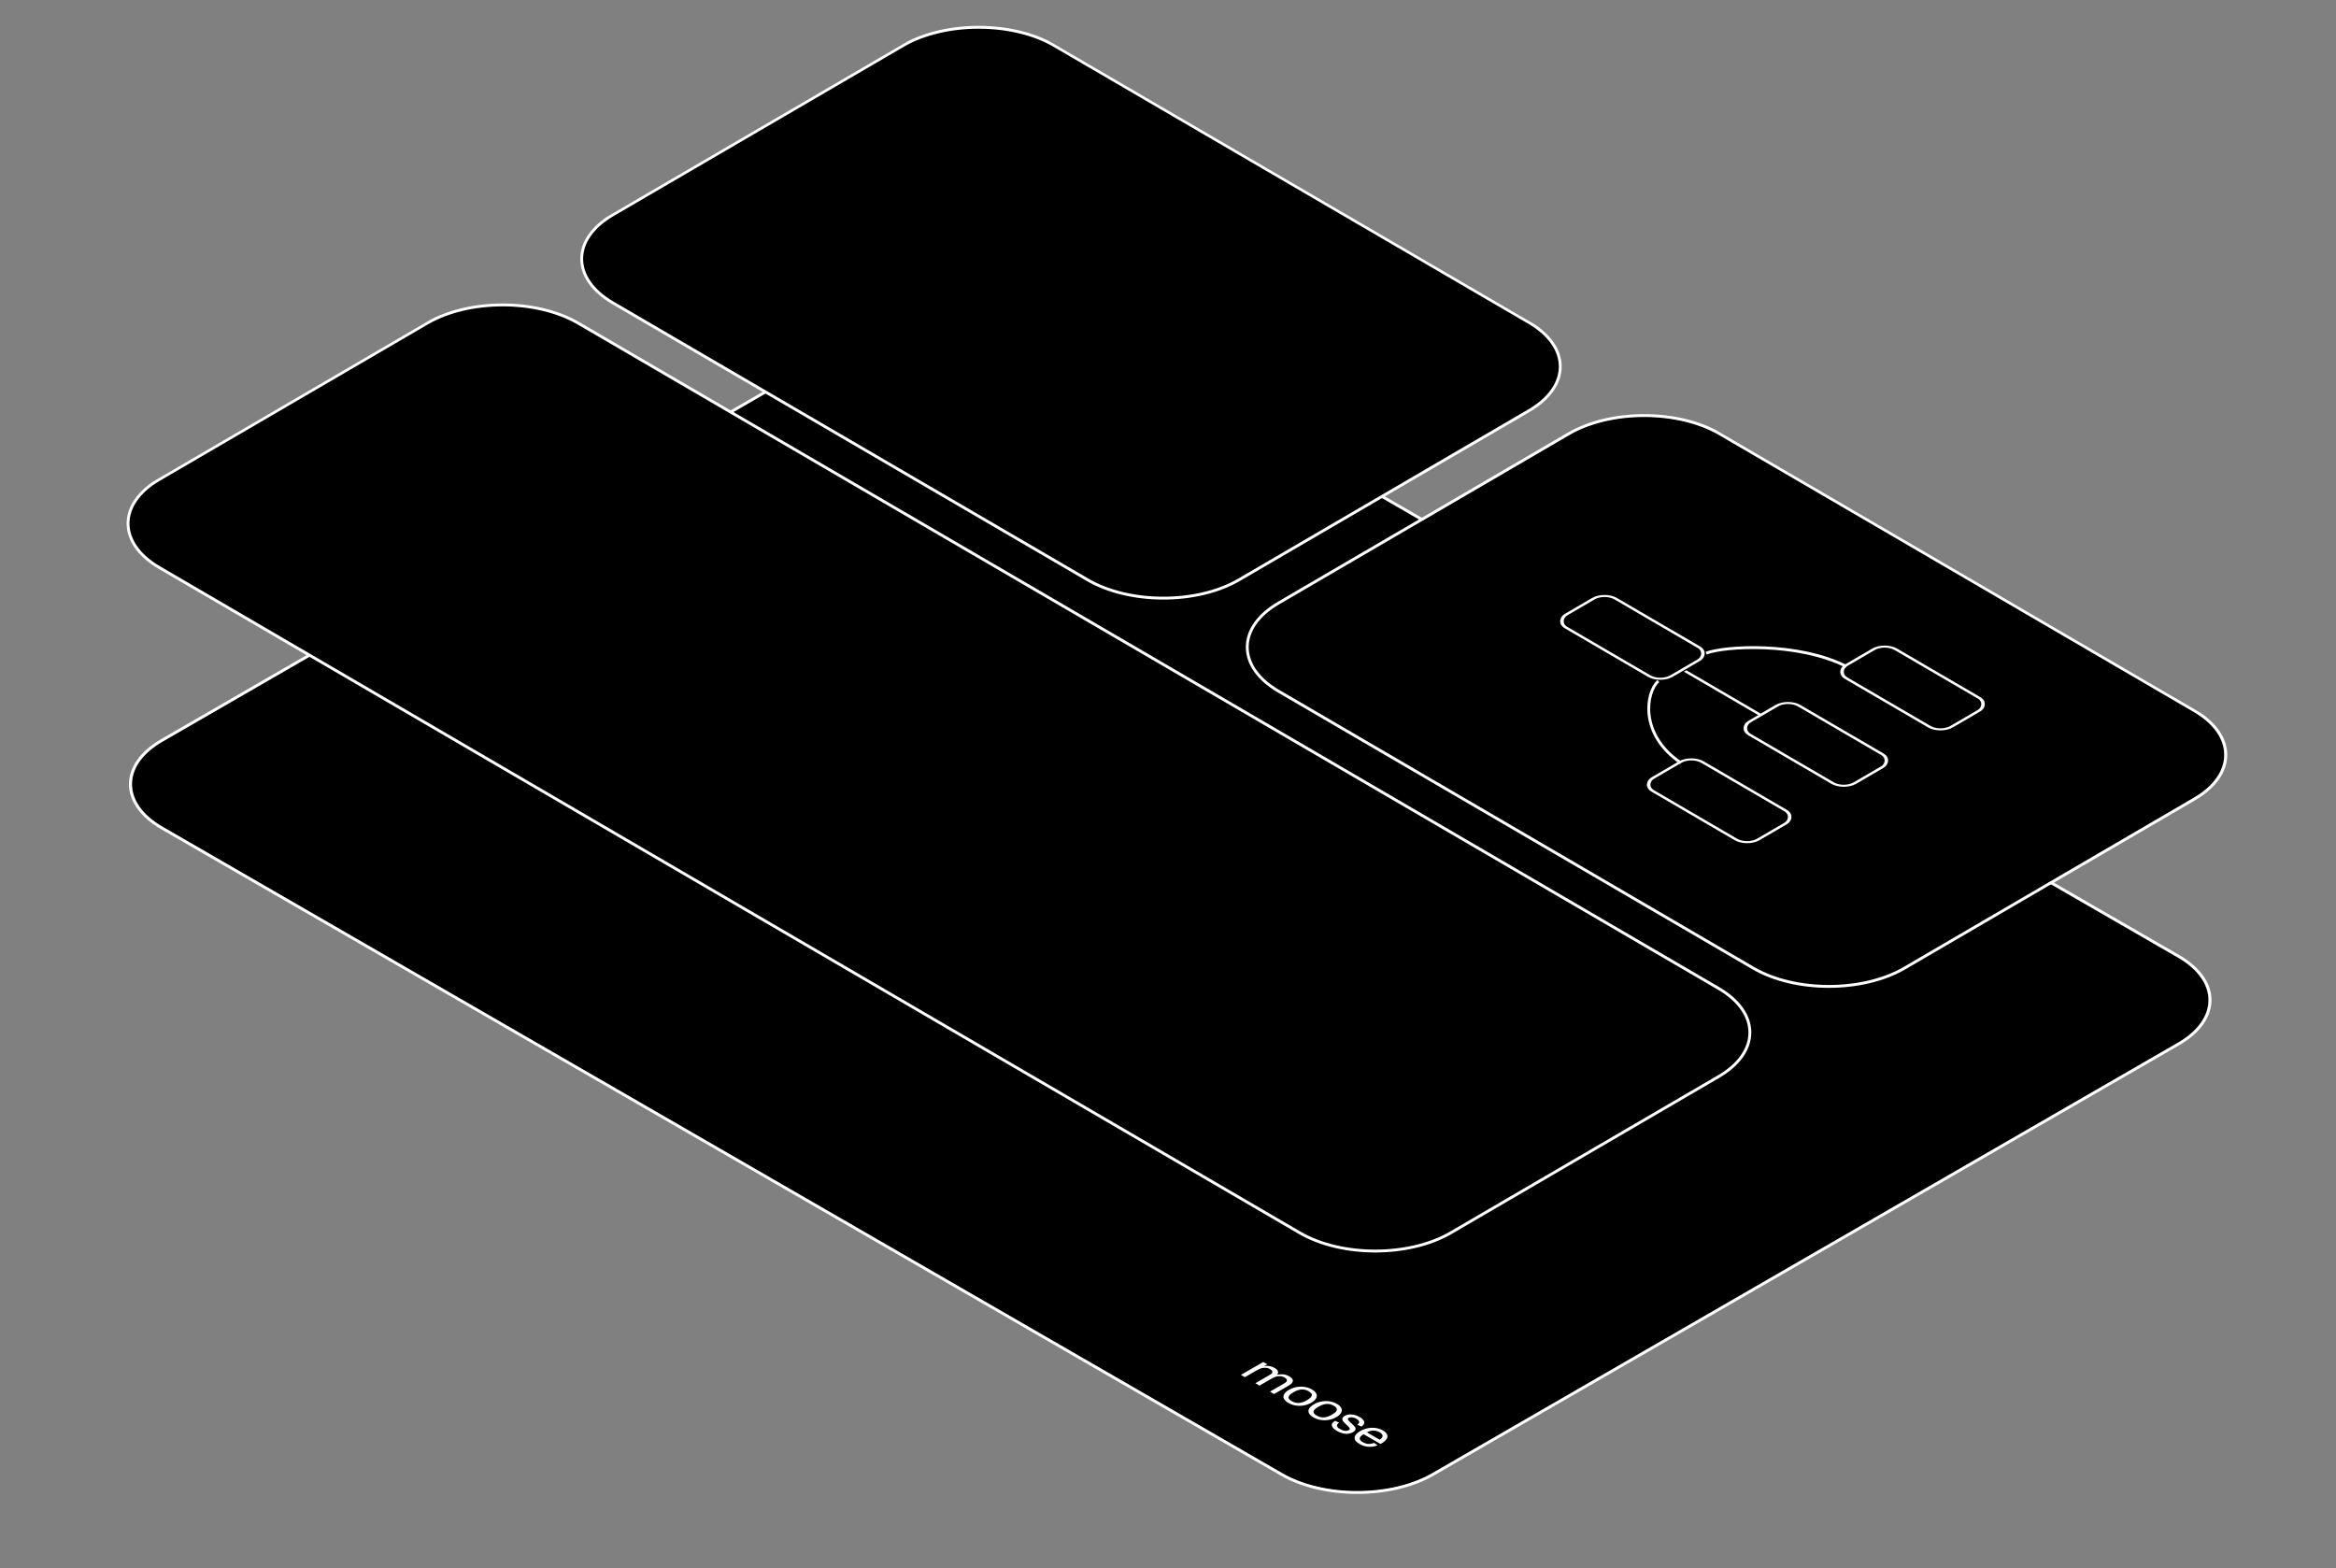 <svg width="1628" height="1093" viewBox="0 0 1628 1093" fill="none" xmlns="http://www.w3.org/2000/svg">
<rect x="0" y="0" width="1628" height="1093" fill="#808080" stroke="none"/>
<g clip-path="url(#clip0_1_1276)">
<g clip-path="url(#clip1_1_1276)">
<path d="M633.252 216.496C661.95 199.929 708.479 199.929 737.178 216.496L1517.48 666.967C1546.18 683.534 1546.18 710.395 1517.48 726.963L997.857 1026.94C969.159 1043.51 922.63 1043.51 893.932 1026.94L113.626 576.473C84.927 559.905 84.927 533.044 113.626 516.477L633.252 216.496Z" fill="black"/>
<rect width="188.2" height="42" transform="matrix(0.866 0.5 -0.866 0.5 156.928 531.476)" fill="black"/>
<rect width="188.2" height="42" transform="matrix(0.866 0.5 -0.866 0.5 319.917 625.569)" fill="black"/>
<rect width="188.2" height="42" transform="matrix(0.866 0.5 -0.866 0.5 482.907 719.663)" fill="black"/>
<rect width="188.2" height="42" transform="matrix(0.866 0.5 -0.866 0.5 645.896 813.757)" fill="black"/>
<g clip-path="url(#clip2_1_1276)">
<rect width="188.2" height="70" transform="matrix(0.866 0.5 -0.866 0.5 833.135 893.852)" fill="black"/>
<g clip-path="url(#clip3_1_1276)">
<rect width="188.2" height="50" transform="matrix(0.866 0.5 -0.866 0.5 824.475 898.852)" fill="black"/>
<path d="M864.816 958.139L880.405 949.139L883.18 950.741L879.501 952.865L880.062 952.325C880.582 952.145 881.101 952.013 881.621 951.929C882.141 951.845 882.775 951.827 883.523 951.875C884.292 951.911 885.071 952.037 885.861 952.253C886.693 952.469 887.524 952.817 888.355 953.297C889.748 954.101 890.527 954.983 890.694 955.943C890.86 956.903 890.423 957.839 889.384 958.75L888.823 958.462C889.654 958.175 890.444 957.971 891.193 957.851C891.941 957.731 892.762 957.689 893.656 957.725C894.466 957.761 895.256 957.881 896.025 958.085C896.794 958.289 897.615 958.642 898.488 959.146C899.652 959.818 900.411 960.508 900.764 961.216C901.138 961.936 901.097 962.668 900.639 963.412C900.182 964.156 899.309 964.9 898.02 965.644L887.919 971.476L885.051 969.82L894.217 964.528C895.173 963.976 895.859 963.52 896.274 963.16C896.711 962.788 896.919 962.368 896.898 961.9C896.898 961.468 896.721 961.09 896.368 960.766C896.015 960.442 895.609 960.148 895.152 959.884C894.238 959.356 893.188 959.074 892.003 959.038C891.151 959.026 890.278 959.122 889.384 959.326C888.511 959.542 887.503 959.98 886.36 960.64L877.755 965.608L874.887 963.952L884.053 958.66L884.178 958.588C885.071 958.073 885.726 957.635 886.142 957.275C886.578 956.903 886.776 956.489 886.734 956.033C886.734 955.601 886.557 955.223 886.204 954.899C885.851 954.575 885.445 954.281 884.988 954.017C884.531 953.753 884.032 953.549 883.492 953.405C882.951 953.261 882.4 953.183 881.839 953.171C880.987 953.159 880.114 953.255 879.22 953.459C878.347 953.675 877.339 954.113 876.196 954.773L867.591 959.74L864.816 958.139ZM897.994 977.724C896.394 976.8 895.323 975.81 894.783 974.754C894.284 973.698 894.336 972.637 894.939 971.569C895.542 970.501 896.685 969.481 898.368 968.509C899.948 967.597 901.663 966.967 903.513 966.619C905.404 966.271 907.275 966.235 909.125 966.511C911.016 966.787 912.752 967.381 914.331 968.293C915.89 969.193 916.898 970.183 917.356 971.263C917.854 972.343 917.792 973.422 917.169 974.502C916.566 975.594 915.485 976.59 913.926 977.49C912.305 978.426 910.549 979.068 908.657 979.416C906.786 979.752 904.916 979.776 903.045 979.488C901.216 979.2 899.532 978.612 897.994 977.724ZM900.208 976.446C901.746 977.334 903.336 977.748 904.978 977.688C905.913 977.652 906.87 977.472 907.846 977.148C908.844 976.812 909.863 976.344 910.902 975.744C913.064 974.496 914.186 973.344 914.269 972.289C914.331 971.341 913.614 970.435 912.118 969.571C911.349 969.127 910.58 968.803 909.811 968.599C909.062 968.383 908.304 968.281 907.535 968.293C906.558 968.305 905.55 968.479 904.51 968.815C903.513 969.151 902.474 969.631 901.393 970.255C900.312 970.879 899.47 971.485 898.867 972.073C898.306 972.661 898.015 973.236 897.994 973.8C897.953 974.688 898.691 975.57 900.208 976.446ZM915.432 987.791C913.831 986.867 912.761 985.877 912.22 984.821C911.721 983.765 911.773 982.703 912.376 981.635C912.979 980.567 914.122 979.547 915.806 978.575C917.385 977.663 919.1 977.033 920.95 976.685C922.842 976.337 924.712 976.301 926.562 976.577C928.453 976.853 930.189 977.447 931.769 978.359C933.328 979.259 934.336 980.249 934.793 981.329C935.292 982.409 935.229 983.489 934.606 984.569C934.003 985.661 932.922 986.657 931.363 987.557C929.742 988.493 927.986 989.135 926.094 989.483C924.224 989.819 922.353 989.843 920.482 989.555C918.653 989.267 916.97 988.679 915.432 987.791ZM917.645 986.513C919.183 987.401 920.773 987.815 922.415 987.755C923.351 987.719 924.307 987.539 925.284 987.215C926.281 986.879 927.3 986.411 928.339 985.811C930.501 984.563 931.623 983.411 931.706 982.355C931.769 981.407 931.052 980.501 929.555 979.637C928.786 979.193 928.017 978.869 927.248 978.665C926.5 978.449 925.741 978.347 924.972 978.359C923.995 978.371 922.987 978.545 921.948 978.881C920.95 979.217 919.911 979.697 918.83 980.321C917.749 980.945 916.907 981.551 916.305 982.139C915.743 982.727 915.452 983.303 915.432 983.867C915.39 984.755 916.128 985.637 917.645 986.513ZM931.622 997.137C929.73 996.045 928.608 994.869 928.255 993.61C927.901 992.35 928.65 991.198 930.499 990.154L933.305 991.486C932.204 992.098 931.695 992.8 931.778 993.592C931.882 994.372 932.547 995.115 933.773 995.823C935.041 996.555 936.205 996.987 937.265 997.119C938.346 997.239 939.302 997.059 940.133 996.579C940.57 996.327 940.757 996.015 940.694 995.643C940.653 995.283 940.445 994.911 940.071 994.528C939.738 994.144 939.26 993.664 938.637 993.088C938.47 992.944 938.304 992.8 938.138 992.656C937.992 992.5 937.837 992.35 937.67 992.206C936.86 991.426 936.257 990.754 935.862 990.19C935.509 989.626 935.394 989.044 935.519 988.444C935.644 987.844 936.184 987.268 937.14 986.716C938.159 986.128 939.281 985.792 940.507 985.708C941.755 985.636 942.97 985.762 944.155 986.086C945.382 986.41 946.483 986.854 947.46 987.418C949.268 988.462 950.36 989.56 950.734 990.712C951.108 991.864 950.484 993.004 948.863 994.132L945.839 992.854C946.899 992.218 947.367 991.54 947.242 990.82C947.117 990.1 946.442 989.386 945.215 988.678C944.384 988.198 943.459 987.892 942.44 987.76C941.443 987.616 940.611 987.736 939.946 988.12C939.343 988.468 939.188 988.894 939.479 989.398C939.77 989.902 940.341 990.556 941.193 991.36C941.214 991.396 941.256 991.432 941.318 991.468C941.38 991.504 941.422 991.54 941.443 991.576C941.484 991.624 941.516 991.666 941.536 991.702C941.599 991.738 941.661 991.774 941.723 991.81C942.783 992.734 943.563 993.508 944.062 994.132C944.581 994.743 944.8 995.385 944.716 996.057C944.633 996.729 944.041 997.383 942.939 998.019C941.193 999.027 939.323 999.399 937.327 999.135C935.353 998.859 933.451 998.193 931.622 997.137ZM947.438 1006.27C946.233 1005.57 945.349 1004.85 944.788 1004.09C944.227 1003.33 943.998 1002.54 944.102 1001.71C944.185 1000.92 944.56 1000.15 945.225 999.411C945.911 998.655 946.877 997.917 948.124 997.197C949.288 996.525 950.525 996.003 951.834 995.631C953.165 995.247 954.516 995.031 955.887 994.983C957.342 994.935 958.735 995.067 960.065 995.379C961.396 995.691 962.622 996.171 963.744 996.819C965.012 997.551 965.916 998.385 966.457 999.321C967.018 1000.24 967.111 1001.17 966.737 1002.11C966.467 1002.82 965.916 1003.54 965.085 1004.29C964.274 1005.02 963.287 1005.69 962.123 1006.29L950.307 999.465C948.623 1000.48 947.729 1001.44 947.625 1002.34C947.521 1003.24 948.197 1004.11 949.652 1004.95C950.982 1005.72 952.292 1006.15 953.58 1006.25C954.89 1006.33 956.23 1006.09 957.602 1005.51L960.096 1007.2C957.956 1008.06 955.804 1008.4 953.643 1008.23C951.502 1008.07 949.434 1007.42 947.438 1006.27ZM952.52 998.223L952.209 997.935L961.718 1003.42L961.437 1003.37C961.874 1003.12 962.279 1002.79 962.653 1002.38C963.069 1001.97 963.339 1001.59 963.464 1001.23C963.651 1000.66 963.578 1000.13 963.245 999.627C962.934 999.135 962.352 998.643 961.499 998.151C960.647 997.659 959.743 997.317 958.787 997.125C957.852 996.921 956.968 996.879 956.137 996.999C954.931 997.167 953.799 997.533 952.739 998.097L952.52 998.223Z" fill="white"/>
</g>
</g>
</g>
<path d="M738.044 215.996C708.867 199.153 661.563 199.153 632.386 215.996L112.76 515.977C83.583 532.82 83.583 560.129 112.76 576.973L893.065 1027.44C922.242 1044.29 969.546 1044.29 998.723 1027.44L1518.35 727.463C1547.53 710.619 1547.53 683.31 1518.35 666.467L738.044 215.996Z" stroke="white" stroke-width="2"/>
</g>
<g clip-path="url(#clip4_1_1276)">
<path d="M734.715 31.744C705.615 14.769 658.435 14.769 629.334 31.744L427.21 149.65C398.11 166.625 398.11 194.147 427.21 211.122L758.037 404.104C787.138 421.08 834.318 421.08 863.418 404.104L1065.54 286.199C1094.64 269.224 1094.64 241.701 1065.54 224.726L734.715 31.744Z" fill="black"/>
<path d="M734.715 31.744C705.615 14.769 658.435 14.769 629.334 31.744L427.21 149.65C398.11 166.625 398.11 194.147 427.21 211.122L758.037 404.104C787.138 421.08 834.318 421.08 863.418 404.104L1065.54 286.199C1094.64 269.224 1094.64 241.701 1065.54 224.726L734.715 31.744Z" stroke="white" stroke-width="2"/>
<g clip-path="url(#clip5_1_1276)">
<path d="M1094.05 302.826C1122.67 286.13 1169.08 286.13 1197.7 302.826L1528.53 495.809C1557.15 512.506 1557.15 539.577 1528.53 556.274L1326.4 674.179C1297.78 690.876 1251.37 690.876 1222.75 674.179L891.923 481.197C863.3 464.5 863.3 437.429 891.923 420.732L1094.05 302.826Z" fill="black"/>
<rect y="1.008" width="85" height="40" rx="9" transform="matrix(0.864 0.504 -0.864 0.504 1119.1 412.163)" fill="black"/>
<rect y="1.008" width="85" height="40" rx="9" transform="matrix(0.864 0.504 -0.864 0.504 1119.1 412.163)" stroke="white" stroke-width="2"/>
<rect y="1.008" width="85" height="40" rx="9" transform="matrix(0.864 0.504 -0.864 0.504 1246.94 486.736)" fill="black"/>
<rect y="1.008" width="85" height="40" rx="9" transform="matrix(0.864 0.504 -0.864 0.504 1246.94 486.736)" stroke="white" stroke-width="2"/>
<rect width="87" height="42" transform="matrix(0.864 0.504 -0.864 0.504 1178.7 525.538)" fill="black"/>
<rect y="1.008" width="85" height="40" rx="9" transform="matrix(0.864 0.504 -0.864 0.504 1179.57 526.038)" fill="black"/>
<rect y="1.008" width="85" height="40" rx="9" transform="matrix(0.864 0.504 -0.864 0.504 1179.57 526.038)" stroke="white" stroke-width="2"/>
<rect y="1.008" width="85" height="40" rx="9" transform="matrix(0.864 0.504 -0.864 0.504 1314.32 447.434)" fill="black"/>
<rect y="1.008" width="85" height="40" rx="9" transform="matrix(0.864 0.504 -0.864 0.504 1314.32 447.434)" stroke="white" stroke-width="2"/>
<line y1="-1" x2="61" y2="-1" transform="matrix(0.864 0.504 -0.864 0.504 1173.52 468.096)" stroke="white" stroke-width="2"/>
<path d="M1155.72 474.625C1147.12 482.188 1142.06 511.753 1171.45 531.606" stroke="white" stroke-width="2"/>
<path d="M1189.03 455.195C1201.99 450.181 1252.67 447.229 1286.71 464.37" stroke="white" stroke-width="2"/>
</g>
<path d="M1198.56 302.323C1169.46 285.348 1122.28 285.348 1093.18 302.323L891.059 420.228C861.959 437.204 861.959 464.726 891.059 481.701L1221.89 674.683C1250.99 691.658 1298.17 691.658 1327.27 674.683L1529.39 556.777C1558.49 539.802 1558.49 512.28 1529.39 495.305L1198.56 302.323Z" stroke="white" stroke-width="2"/>
<path d="M403.024 225.23C373.924 208.255 326.743 208.255 297.643 225.23L111.067 334.066C81.967 351.042 81.967 378.564 111.067 395.539L905.744 859.1C934.844 876.075 982.025 876.075 1011.12 859.1L1197.7 750.264C1226.8 733.289 1226.8 705.767 1197.7 688.792L403.024 225.23Z" fill="black"/>
<path d="M403.024 225.23C373.924 208.255 326.743 208.255 297.643 225.23L111.067 334.066C81.967 351.042 81.967 378.564 111.067 395.539L905.744 859.1C934.844 876.075 982.025 876.075 1011.12 859.1L1197.7 750.264C1226.8 733.289 1226.8 705.767 1197.7 688.792L403.024 225.23Z" stroke="white" stroke-width="2"/>
</g>
<defs>
<clipPath id="clip0_1_1276">
<rect width="1079" height="800" fill="white" transform="matrix(0.866 0.5 -0.866 0.5 693.009 153)"/>
</clipPath>
<clipPath id="clip1_1_1276">
<path d="M633.252 216.496C661.95 199.929 708.479 199.929 737.178 216.496L1517.48 666.967C1546.18 683.534 1546.18 710.395 1517.48 726.963L997.857 1026.94C969.159 1043.51 922.63 1043.51 893.932 1026.94L113.626 576.473C84.927 559.905 84.927 533.044 113.626 516.477L633.252 216.496Z" fill="white"/>
</clipPath>
<clipPath id="clip2_1_1276">
<rect width="188.2" height="70" fill="white" transform="matrix(0.866 0.5 -0.866 0.5 833.135 893.852)"/>
</clipPath>
<clipPath id="clip3_1_1276">
<rect width="188.2" height="50" fill="white" transform="matrix(0.866 0.5 -0.866 0.5 824.475 898.852)"/>
</clipPath>
<clipPath id="clip4_1_1276">
<rect width="1044" height="724" fill="white" transform="matrix(0.864 0.504 -0.864 0.504 682.025 0)"/>
</clipPath>
<clipPath id="clip5_1_1276">
<path d="M1094.05 302.826C1122.67 286.13 1169.08 286.13 1197.7 302.826L1528.53 495.809C1557.15 512.506 1557.15 539.577 1528.53 556.274L1326.4 674.179C1297.78 690.876 1251.37 690.876 1222.75 674.179L891.923 481.197C863.3 464.5 863.3 437.429 891.923 420.732L1094.05 302.826Z" fill="white"/>
</clipPath>
</defs>
</svg>
